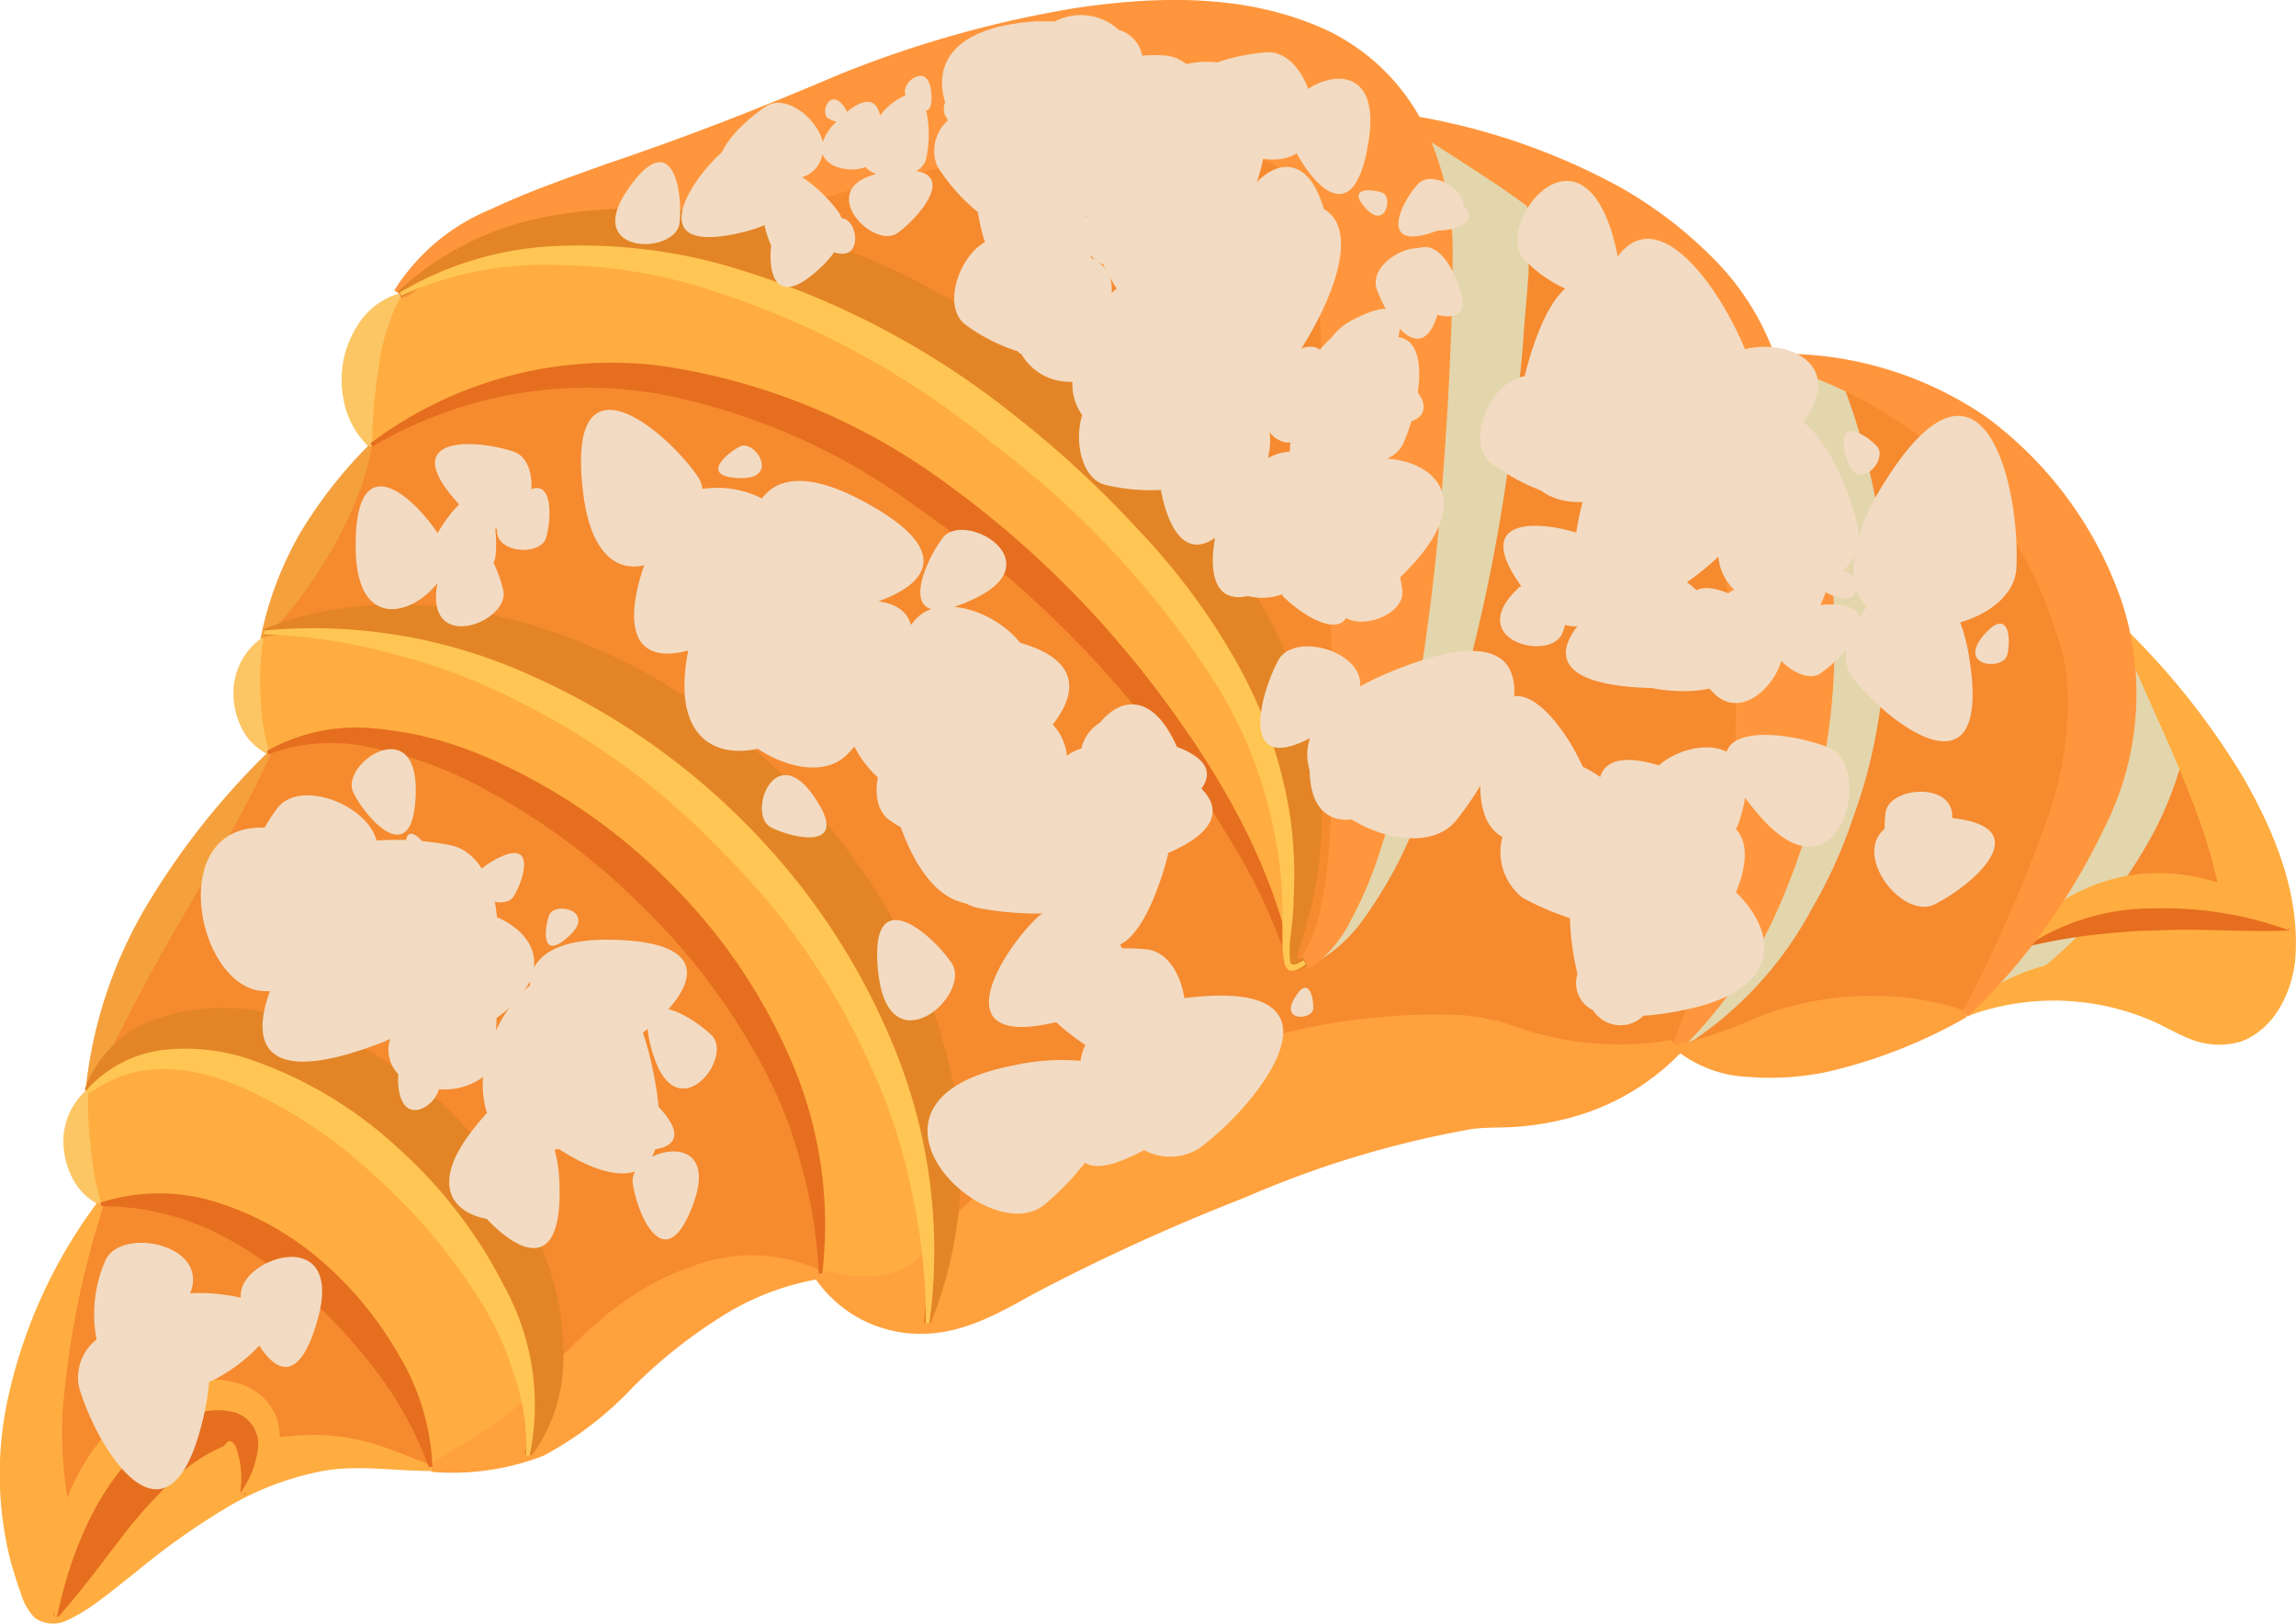 <svg xmlns="http://www.w3.org/2000/svg" width="56.575" height="40" viewBox="0 0 113.15 80"><defs><style>.cls-1{isolation:isolate;}.cls-2{fill:#ffad40;}.cls-3{fill:#f68a2f;}.cls-4{mix-blend-mode:multiply;}.cls-5{fill:#e3d6ad;}.cls-6{fill:#ff963d;}.cls-7{fill:#fcc665;}.cls-8{fill:#f4a13d;}.cls-9{fill:#ffa13d;}.cls-10{fill:#e66e1f;}.cls-11{fill:#e38526;}.cls-12{fill:#ffc653;}.cls-13{fill:#f2dbc2;}</style></defs><title>o_croissant</title><g class="cls-1"><g id="Layer_2" data-name="Layer 2"><g id="action_font" data-name="action font"><g id="desk"><path class="cls-2" d="M112.8,45.8c.25,4.31-2.31,6.45-5.4,4.85a12.55,12.55,0,0,0-10.54-.71,37.32,37.32,0,0,0,3-3.4s4.56-3.76,12.91-.74Z"/><path class="cls-3" d="M112.8,45.8h0c-8.35-3-12.91.74-12.91.74,3.69-4.71,6-10.25,4.77-15.37C110.31,37,112.57,42.15,112.8,45.8Z"/><path class="cls-3" d="M104.64,31.17c1.28,5.12-1.08,10.66-4.77,15.37a37.32,37.32,0,0,1-3,3.4h0c-10.53,5.28-14.19,1.6-14.19,1.6,3.51-3.11,11.67-16.36,4.35-33.9C101.66,17.42,104.64,31.17,104.64,31.17Z"/><path class="cls-3" d="M63.65,47.63c.13.07.34,0,.66-.2C68.52,44.85,70.72,29,71,13.3a13.61,13.61,0,0,0-1.68-7.38C84.82,8.94,87,17.65,87,17.65c7.32,17.54-.84,30.79-4.35,33.9A12.17,12.17,0,0,1,73.71,55c-6,0-18.34,5.49-24.29,8.94a8.68,8.68,0,0,1-3.7,1.26v0c2.54-18.42-16.26-35.86-32.73-34A20.91,20.91,0,0,1,18.25,22c18-13.25,41.81,10.08,45.24,24.84C63.46,47.29,63.49,47.56,63.65,47.63Z"/><path class="cls-3" d="M69.27,5.92A13.61,13.61,0,0,1,71,13.3C70.72,29,68.52,44.85,64.31,47.43c-.32.2-.53.27-.66.2,0-.25-.11-.52-.16-.79.13-2.45,1.9-10.25-6.93-20C43.91,12.83,28.11,9.25,19.74,14.5,22.37,10,28.63,9.67,39.56,5,51.69-.12,64.73-1.72,69.27,5.92Z"/><path class="cls-2" d="M56.56,26.82c8.83,9.77,7.06,17.57,6.93,20C60.06,32.08,36.22,8.75,18.25,22c0-3.44.48-5.77,1.49-7.5C28.11,9.25,43.91,12.83,56.56,26.82Z"/><path class="cls-2" d="M13,31.17c16.47-1.85,35.27,15.59,32.73,34v0a5.89,5.89,0,0,1-5.24-2.42C42.54,46.06,21.7,31.87,13.2,37.12A11.21,11.21,0,0,1,13,31.17Z"/><path class="cls-3" d="M13.2,37.12c8.5-5.25,29.34,8.94,27.28,25.66,0,0-3.45,0-8,3.91-2.76,2.35-4,4.11-6.43,5v0C28.75,61.08,10.91,46.29,4.3,53.79,5,44.87,13.2,37.12,13.2,37.12Z"/><path class="cls-2" d="M4.3,53.79c6.61-7.5,24.45,7.29,21.72,17.88v0a14.46,14.46,0,0,1-4.8.62c0-6.31-8.48-15.48-16.26-13A14,14,0,0,1,4.3,53.79Z"/><path class="cls-3" d="M21.22,72.31c-.82,0-1.71,0-2.74-.13A12.74,12.74,0,0,0,12,73.57c4-5.9-6.58-7.09-9.22,6.06-.55.09-1-.13-1.25-.8C-2.59,68.86,5,59.35,5,59.35,12.74,56.83,21.22,66,21.22,72.31Z"/><path class="cls-2" d="M2.76,79.63C5.4,66.48,16,67.67,12,73.57,7.71,75.65,4.53,79.31,2.76,79.63Z"/><g class="cls-4"><path class="cls-5" d="M108,35c0,.21,0,.41-.07.61a17.22,17.22,0,0,1-2.23,6.18A21.34,21.34,0,0,1,97,50.08l-.25-.25a31.35,31.35,0,0,0,6.44-9.15,14.47,14.47,0,0,0,1-10Z"/></g><g class="cls-4"><path class="cls-5" d="M74.83,7.42a6.72,6.72,0,0,1,.18.87,20.71,20.71,0,0,1,.32,4.16l0,1-.06.82L75.12,16c-.14,2.24-.42,4.47-.75,6.7A87.42,87.42,0,0,1,71.53,35.9,48.41,48.41,0,0,1,69,42.31a22.21,22.21,0,0,1-1.82,3,7.28,7.28,0,0,1-2.74,2.33l-.28-.46a6.11,6.11,0,0,0,1.92-2.43,21.17,21.17,0,0,0,1.19-3,51,51,0,0,0,1.48-6.36,120.71,120.71,0,0,0,1.43-13c.14-2.18.23-4.37.27-6.55a25.49,25.49,0,0,0-.33-6.44,10.59,10.59,0,0,0-1.68-3.84Z"/></g><g class="cls-4"><path class="cls-5" d="M90.39,17.85a33.36,33.36,0,0,1,2.24,7.94A38.51,38.51,0,0,1,93,30.7a33.57,33.57,0,0,1-.45,4.91,25.65,25.65,0,0,1-1.25,4.74,23.54,23.54,0,0,1-2,4.41,18.16,18.16,0,0,1-6.51,6.93l-.24-.26a22.5,22.5,0,0,0,4.78-7.49,31,31,0,0,0,2.17-8.67,36.54,36.54,0,0,0-2.76-17.51h0v0Z"/></g><path class="cls-6" d="M82.46,51.36a38.42,38.42,0,0,0,2.43-8.44c.23-1.38.38-2.75.53-4.08s.11-2.69.12-4A48.61,48.61,0,0,0,82.78,19.4L82.63,19l-.07-.22c.08.24,0,.09.06.1a.89.89,0,0,0,0-.14c0-.1,0-.23-.09-.36a6.82,6.82,0,0,0-.34-.82,10.53,10.53,0,0,0-1.06-1.7A16.67,16.67,0,0,0,78,12.43,36.52,36.52,0,0,0,74,9.26c-1.49-1-3.08-2-4.74-3.08l.1-.52A32.29,32.29,0,0,1,79.89,9.25a21,21,0,0,1,4.49,3.43,12.93,12.93,0,0,1,3.09,4.84l0-.07A37.6,37.6,0,0,1,90,26.22a33.71,33.71,0,0,1,.2,9.14,32,32,0,0,1-2.32,8.82,22.43,22.43,0,0,1-5.08,7.57Z"/><path class="cls-6" d="M19.43,14.31a10.14,10.14,0,0,1,4.76-4c1.88-.89,3.81-1.55,5.72-2.24,3.86-1.3,7.58-2.75,11.35-4.36A54.81,54.81,0,0,1,53.1.38c4-.58,8.41-.71,12.36,1.14A10.38,10.38,0,0,1,70.09,6a14.23,14.23,0,0,1,1.5,6.16c0,4.14-.23,8.16-.55,12.24a110.84,110.84,0,0,1-1.61,12.14,47.82,47.82,0,0,1-1.6,5.94,19.41,19.41,0,0,1-1.25,2.85,6.33,6.33,0,0,1-2.09,2.44l-.37-.61a6.34,6.34,0,0,0,1-2.61,20.71,20.71,0,0,0,.38-2.86c.13-1.94.22-3.9.16-5.88,0-3.93-.15-7.9-.24-11.85-.1-2-.21-3.95-.27-5.92l-.13-3c0-1-.06-2.06-.15-2.65a7.29,7.29,0,0,0-.94-3.12,3.39,3.39,0,0,0-1.6-1.38c-1.6-.86-4.89-1.17-8.26-.85A71.77,71.77,0,0,0,43.32,9c-1.73.4-3.91,1.18-6,1.59s-4.16.83-6.19,1.15-4.05.52-5.93.83A10.36,10.36,0,0,0,20,14.68Z"/><path class="cls-7" d="M18.16,22A4.25,4.25,0,0,1,17,20a5.12,5.12,0,0,1-.1-2.1,5,5,0,0,1,.81-2,3.52,3.52,0,0,1,1.91-1.42l.15.09a10.3,10.3,0,0,0-1.12,3.63A25.73,25.73,0,0,0,18.33,22Z"/><path class="cls-8" d="M12.84,31.45a17.21,17.21,0,0,1,1.94-5.17,22.75,22.75,0,0,1,3.4-4.35l.13.13a12.31,12.31,0,0,1-.85,2.78,22,22,0,0,1-1.15,2.33c-.45.72-.88,1.44-1.41,2.14A16.08,16.08,0,0,1,13,31.49Z"/><path class="cls-7" d="M13.14,37.14a2.86,2.86,0,0,1-1.22-1.24,3.79,3.79,0,0,1-.41-1.53,3.33,3.33,0,0,1,1.35-2.91l.13,0a11.7,11.7,0,0,0-.15,2.83,10.67,10.67,0,0,0,.43,2.79Z"/><path class="cls-8" d="M4.21,53.79a22.19,22.19,0,0,1,3-9.14,36.91,36.91,0,0,1,6-7.59l.12.13c-1.41,3.08-3,5.66-4.53,8.34-.78,1.31-1.49,2.64-2.21,4s-1.37,2.73-2.13,4.29Z"/><path class="cls-7" d="M4.89,59.37A3,3,0,0,1,3.65,58.2a3.89,3.89,0,0,1-.49-1.46,3.37,3.37,0,0,1,1.07-3h.13a14.42,14.42,0,0,0,.12,2.79A12.91,12.91,0,0,0,5,59.33Z"/><path class="cls-2" d="M21.22,72.48c-1.8,0-3.58-.31-5.31,0A14.58,14.58,0,0,0,11,74.39,34.91,34.91,0,0,0,6.7,77.46C6,78,5.3,78.59,4.56,79.11a7.64,7.64,0,0,1-1.22.71,1.56,1.56,0,0,1-1.62-.1A2.86,2.86,0,0,1,1,78.41C.83,78,.71,77.54.57,77.1A17.42,17.42,0,0,1,.37,69a25,25,0,0,1,4.44-9.77l.28.22a44.13,44.13,0,0,0-2,10.07,19.79,19.79,0,0,0,.28,4.53c.15.72.29,1.43.5,2.11.12.32.17.53.37,1l.13.31.06.16s.06.14,0,0v0A1.59,1.59,0,0,0,4,77a2.28,2.28,0,0,0-1.47-.49,1,1,0,0,0-.46.09,2.16,2.16,0,0,0,.58-.31c.6-.36,1.28-.92,2-1.42a28.68,28.68,0,0,1,5-2.88,14.48,14.48,0,0,1,6-1.29,10.9,10.9,0,0,1,3,.51c.87.3,1.71.63,2.61,1Z"/><path class="cls-9" d="M40.48,63a13.12,13.12,0,0,0-5,1.92,24.75,24.75,0,0,0-4.26,3.4,17,17,0,0,1-4.44,3.41,12.4,12.4,0,0,1-5.54.79v-.35c.91-.67,1.78-1.1,2.53-1.62a6.32,6.32,0,0,0,1-.7,2.52,2.52,0,0,1,.53-.37c0-.08.23-.21.32-.32.46-.5.84-.93,1.36-1.52s1.12-1.25,1.82-1.91l1.14-1c.35-.25.79-.61,1.23-.88A12,12,0,0,1,34,62.44a8.12,8.12,0,0,1,6.46.17Z"/><path class="cls-9" d="M82.91,51.79a11.79,11.79,0,0,1-5,3.13A14,14,0,0,1,75,55.5c-1,.1-1.94,0-2.84.2A49.23,49.23,0,0,0,61.37,59,101.73,101.73,0,0,0,51,63.72c-1.59.88-3.47,2-5.56,2A6.27,6.27,0,0,1,40.18,63l.59-.39c2.14.62,3.71.18,4.55-.7a11.72,11.72,0,0,0,1.18-1.31,1.94,1.94,0,0,0,.21-.33c.07-.11.43-.39.41-.45.39-.36.77-.74,1.17-1.07a37.43,37.43,0,0,1,10.44-6.31A30.54,30.54,0,0,1,71.44,50c.31,0,.61,0,1,.07l.55.06.36.09.18.05h.2l.06,0,.25.09.52.19a16.9,16.9,0,0,0,2.21.61,15.13,15.13,0,0,0,5.58.08Z"/><path class="cls-9" d="M96.93,50.11a25.11,25.11,0,0,1-7,2.73,13.91,13.91,0,0,1-3.81.22,6.07,6.07,0,0,1-3.59-1.38l.25-.25a19.51,19.51,0,0,0,3.56-1.19,14.91,14.91,0,0,1,2.9-.88,13.85,13.85,0,0,1,3.32-.28,13.16,13.16,0,0,1,4.23.71Z"/><path class="cls-2" d="M104.77,31a36.61,36.61,0,0,1,5.79,7.32c1.54,2.7,2.82,5.75,2.55,9-.17,1.56-1,3.38-2.67,4a3.79,3.79,0,0,1-2.47-.11c-.79-.31-1.4-.71-2.13-1a12.26,12.26,0,0,0-8.92-.13l-.15-.32c2.51-2.39,6.5-3.1,10.08-2.16.86.18,2,.69,2.16.65.34,0,.45-.08.37-.13s-.09,0,0-.18a2.94,2.94,0,0,0,.2-1,9.14,9.14,0,0,0-.27-3.35,28.29,28.29,0,0,0-1.18-3.88c-1-2.66-2.35-5.38-3.62-8.46Z"/><path class="cls-10" d="M63.58,47.75A29.13,29.13,0,0,0,60.39,41a42.9,42.9,0,0,0-4.31-6,51.5,51.5,0,0,0-10.72-9.88,31.28,31.28,0,0,0-13-5.73,20.8,20.8,0,0,0-14,2.61l-.11-.15a19.71,19.71,0,0,1,14.29-3.83,31.27,31.27,0,0,1,13.89,5.65A48.91,48.91,0,0,1,57.18,34.23c3,4,5.61,8.5,6.57,13.48Z"/><path class="cls-11" d="M13,31c4.35-1.77,9.49-1.48,14,.05a29.42,29.42,0,0,1,6.53,3.11,35.78,35.78,0,0,1,5.62,4.59,35.39,35.39,0,0,1,4.41,5.77,28,28,0,0,1,2.87,6.67,20.94,20.94,0,0,1-.56,14l-.35,0a26.16,26.16,0,0,0-1.7-13,32.82,32.82,0,0,0-7.22-11,34.32,34.32,0,0,0-10.72-7.6A25.43,25.43,0,0,0,13,31.34Z"/><path class="cls-12" d="M13,31.07a25.89,25.89,0,0,1,13.07,2.17A34.77,34.77,0,0,1,37,40.84,33.57,33.57,0,0,1,44.22,52,26.38,26.38,0,0,1,45.8,65.2l-.17,0a29.43,29.43,0,0,0-.71-6.53,27,27,0,0,0-2-6.11,34.3,34.3,0,0,0-7.2-10.45,35.76,35.76,0,0,0-10.22-7.57,28.31,28.31,0,0,0-6-2.28,26.94,26.94,0,0,0-6.49-1Z"/><path class="cls-10" d="M13.16,37a8.92,8.92,0,0,1,5.28-1.11,17.79,17.79,0,0,1,5.28,1.31,28.73,28.73,0,0,1,9,6,28.14,28.14,0,0,1,6.2,8.9,20.41,20.41,0,0,1,1.6,10.66l-.17,0a23.3,23.3,0,0,0-.84-5.26,21.09,21.09,0,0,0-1.86-4.83,32,32,0,0,0-6.17-8.17,32.83,32.83,0,0,0-8.33-6,19.65,19.65,0,0,0-4.82-1.66,8.91,8.91,0,0,0-5.12.33Z"/><path class="cls-10" d="M99.82,46.49a11.5,11.5,0,0,1,6.38-2,18.19,18.19,0,0,1,6.61,1.23l0,.13c-2.4.09-4.46-.12-6.53,0-1,0-2,.1-3.08.21a28,28,0,0,0-3.24.57Z"/><path class="cls-2" d="M99.81,46.48a5.6,5.6,0,0,1,2.73-2.58,8.81,8.81,0,0,1,3.62-.88,9.63,9.63,0,0,1,3.62.64,7.41,7.41,0,0,1,3,2l0,.17a17.94,17.94,0,0,0-6.55-1.07,11.26,11.26,0,0,0-6.29,1.82Z"/><path class="cls-11" d="M4.18,53.67a5.69,5.69,0,0,1,3.59-3.49A10.19,10.19,0,0,1,13,49.86a16.2,16.2,0,0,1,4.7,1.65,23.07,23.07,0,0,1,4,2.78,24.27,24.27,0,0,1,3.16,3.63A18,18,0,0,1,27,62.26a13.36,13.36,0,0,1,.76,4.87,8.05,8.05,0,0,1-1.55,4.58l-.34-.08a11.91,11.91,0,0,0-1.36-8.12,23.32,23.32,0,0,0-5.23-6.58,20.33,20.33,0,0,0-7.12-4.4A9.28,9.28,0,0,0,8,52.05a5.74,5.74,0,0,0-3.6,1.87Z"/><path class="cls-12" d="M4.24,53.74a6.08,6.08,0,0,1,3.74-2,9.85,9.85,0,0,1,4.28.44,20.53,20.53,0,0,1,7.36,4.39,23.35,23.35,0,0,1,5.22,6.79,12.12,12.12,0,0,1,1.26,8.36l-.17,0a10.79,10.79,0,0,0-.63-4.08A14.58,14.58,0,0,0,23.61,64a28.79,28.79,0,0,0-5.18-6.1,23.75,23.75,0,0,0-6.59-4.36c-2.36-1-5.09-1.43-7.47.37Z"/><path class="cls-10" d="M4.93,59.26a9.48,9.48,0,0,1,5.82,0,14.6,14.6,0,0,1,5.12,2.89,17.75,17.75,0,0,1,3.74,4.54,11.54,11.54,0,0,1,1.7,5.59h-.18a18.06,18.06,0,0,0-2.72-4.89,25.36,25.36,0,0,0-3.7-3.9,18.66,18.66,0,0,0-4.37-2.9A12.87,12.87,0,0,0,5,59.43Z"/><path class="cls-10" d="M2.62,79.6a18.48,18.48,0,0,1,1.44-4.75,12.48,12.48,0,0,1,2.88-4.07c1.26-1.06,2.93-2,4.72-1.54a2,2,0,0,1,1.4,2.1,5,5,0,0,1-1,2.33l-.22-.15a4.57,4.57,0,0,0-.23-2.26c-.12-.23-.29-.29-.39-.22s-.1.15-.2.22A8.13,8.13,0,0,0,8.7,72.77a22.53,22.53,0,0,0-2.72,3c-.92,1.18-1.85,2.48-3.1,3.89Z"/><path class="cls-2" d="M2.67,79.61a10.82,10.82,0,0,1,.44-5.2,10.58,10.58,0,0,1,2.95-4.63C7.51,68.6,9.5,67.4,12,68.24a2.91,2.91,0,0,1,1.5,1.32,2.67,2.67,0,0,1,.21,1.81A4,4,0,0,1,12,73.64l-.14-.1a4.72,4.72,0,0,0,.86-2.22,1.64,1.64,0,0,0-1.2-1.74c-1.55-.4-3.15.49-4.32,1.53-2.43,2.16-3.71,5.36-4.39,8.53Z"/><path class="cls-11" d="M64.4,47.59a2,2,0,0,1-.51.23.44.44,0,0,1-.4-.07.58.58,0,0,1-.17-.33,4.74,4.74,0,0,1,0-1.07c.06-.68.13-1.35.16-2a20.87,20.87,0,0,0-.21-4,22.08,22.08,0,0,0-2.71-7.54,33.47,33.47,0,0,0-4.88-6.42,51.5,51.5,0,0,0-6-5.45,40.34,40.34,0,0,0-14.23-7.47,25.92,25.92,0,0,0-8-1,16.08,16.08,0,0,0-7.66,2.2l-.19-.3a14.79,14.79,0,0,1,7.75-3.77,24.61,24.61,0,0,1,8.81.14,33.61,33.61,0,0,1,8.32,2.76,45.11,45.11,0,0,1,7.37,4.61,51.88,51.88,0,0,1,6.25,6A31.5,31.5,0,0,1,63,31.38,21.7,21.7,0,0,1,65.14,40a19.73,19.73,0,0,1-.44,4.36c-.16.7-.35,1.38-.55,2a8.47,8.47,0,0,0-.25.89s0,.07-.07,0-.1,0,0,0a1,1,0,0,0,.43-.08Z"/><path class="cls-12" d="M64.35,47.51a1.77,1.77,0,0,1-.47.28.44.44,0,0,1-.39,0,.61.61,0,0,1-.19-.32,6,6,0,0,1-.1-1.08c0-.69,0-1.36,0-2a20.43,20.43,0,0,0-.52-3.92,21.52,21.52,0,0,0-3-7.15A45.59,45.59,0,0,0,48.94,21.87a41.9,41.9,0,0,0-13.72-7.51,25.18,25.18,0,0,0-7.7-1.3,16.9,16.9,0,0,0-7.74,1.51l-.09-.15a16.42,16.42,0,0,1,7.78-2.3,26.4,26.4,0,0,1,8.11.91A41,41,0,0,1,50,20.47,50.85,50.85,0,0,1,56,26a32.91,32.91,0,0,1,4.89,6.54,22.47,22.47,0,0,1,2.69,7.69,20.76,20.76,0,0,1,.17,4.09c0,.68-.1,1.36-.17,2a4.73,4.73,0,0,0,0,1c0,.37.4.16.67,0Z"/><path class="cls-6" d="M96.72,49.83a69.25,69.25,0,0,0,4.38-10.08,18,18,0,0,0,.8-4.69,12.52,12.52,0,0,0-.11-2.14,11,11,0,0,0-.24-1.08c-.07-.23-.21-.66-.34-1a18.29,18.29,0,0,0-2-4.31,17.62,17.62,0,0,0-3-3.72,22.82,22.82,0,0,0-9.21-5v-.36a17.77,17.77,0,0,1,10.85,3.07,19,19,0,0,1,6.72,9.14,14.62,14.62,0,0,1-.91,11.23A31.76,31.76,0,0,1,97,50.08Z"/><g class="cls-4"><path class="cls-13" d="M81.8,29.86c.51-.32.78-1.22.55-3.1-.69-5.65-5.69-1.21-4.38.68.74,1.06,2.22,2.47,3.27,2.55-1.33.69-1.13,3.65.26,3.93,2,.4,6.3.06,2.38-3.14A3.25,3.25,0,0,0,81.8,29.86Z"/><path class="cls-13" d="M68.7,18.92c-.87.52-2.33,2.08.18,1.95S69.58,18.4,68.7,18.92Z"/><path class="cls-13" d="M70.84,15.52c1,.24,1.76-.07.78-2.08-.56-1.14-1.18-1.39-1.69-1.22-1.06,0-2.4,1-2.09,2C68.33,15.65,70,18.19,70.84,15.52Z"/><path class="cls-13" d="M70.85,11.36c.9,0,2.07-.42,1.27-1.22,0-.94-1.65-1.75-2.24-1.07C69,10,67.87,12.5,70.85,11.36Z"/><path class="cls-13" d="M68.11,9.49c-.55-.19-1.76-.26-.79.79S68.66,9.68,68.11,9.49Z"/><path class="cls-13" d="M92.92,40.05c-.21,1.63.29,5.05,2.64,1.74S93.13,38.43,92.92,40.05Z"/><path class="cls-13" d="M52,40.6c.44,1.27,1.4,2.34,2.5,2.22,3-.31,9-2.7,2-5.53a6.61,6.61,0,0,0-.71-.24,1,1,0,0,1,0-.17c-.62-2.42-2.28-1.14-2.49,0a2,2,0,0,0-1.43,1.47,2.18,2.18,0,0,0-.42-.54c-2.91-2.72-10.34-6.55-7.13,2.75C46.74,47.52,51.21,43.94,52,40.6Z"/><path class="cls-13" d="M82.64,15.1c-2-4.39-4.88.45-3.36,1.64S84.6,19.49,82.64,15.1Z"/><path class="cls-13" d="M79.33,22.24c1.51-3.58-3-2.64-2.82-1.08S77.81,25.82,79.33,22.24Z"/><path class="cls-13" d="M57.75,49.27c-3.11.48-4.33,1.68-4.5,3a11,11,0,0,0-3.37.24c-8.88,1.74-1.25,9.15,1.59,6.85a13.79,13.79,0,0,0,2-2.07c.46.31,1.35.22,2.91-.62l0,0a2.71,2.71,0,0,0,2.71-.08C62.24,54.26,67.2,47.81,57.75,49.27Z"/><path class="cls-13" d="M90.09,36.82c-1.61-.63-4.58-1.06-5,.22-1.48-.75-4.23.58-4,2.14a9.44,9.44,0,0,0,.54,2,4,4,0,0,0-.49,0c-.13-.24-.25-.47-.41-.73A5.9,5.9,0,0,0,78,37.78c-.7-1.58-2.19-3.65-3.38-3.47.13-2.05-1.29-3.22-6.22-1.15-9.52,4,.7,10.5,3.35,7.28a14.85,14.85,0,0,0,1.2-1.73c0,1.41.46,2.19,1.09,2.53a2.88,2.88,0,0,0,1,3,14.11,14.11,0,0,0,2.33,1,13.11,13.11,0,0,0,.37,2.75,1.49,1.49,0,0,0,.77,1.79,1.6,1.6,0,0,0,2.48.27,13.83,13.83,0,0,0,1.87-.26c5.23-1,4.61-4,2.69-5.82.65-1.58.51-2.57,0-3.11l.14-.33a7.37,7.37,0,0,0,.31-1.23c.17.24.37.49.6.76C90.62,44.89,92.46,37.74,90.09,36.82Z"/><path class="cls-13" d="M46.19,8.19a9.28,9.28,0,0,0,2,2.26,9.71,9.71,0,0,0,.53,2c1.67,4.47,4.44,2.32,5.06.15a1.16,1.16,0,0,0,.58.42c1.15,2.45,3.16,4.33,4.63-.93.59-2.09.26-3.28-.45-3.86a2.29,2.29,0,0,0,.9-1.5c.31.18.66.36,1.07.55,6,2.69,4.57-4.87,1.93-4.7a9.22,9.22,0,0,0-3.62,1,1.84,1.84,0,0,0-1.35-.84,7.74,7.74,0,0,0-1.18,0,1.64,1.64,0,0,0-1.16-1.27A2.76,2.76,0,0,0,52,1.05c-.3,0-.57,0-.9,0-4.2.26-5.09,2.16-4.52,4a.74.74,0,0,0,0,.63,2.18,2.18,0,0,0,.14.25A2,2,0,0,0,46.19,8.19Zm7.34,2.46s0,0,0,.06l-.05-.07Zm1.76-2.43-.14-.15-.25-.23L55,7.76l.59.31A1.77,1.77,0,0,0,55.29,8.22Z"/><path class="cls-13" d="M30.92,9.36c-2.21,3.23,2.39,3.2,2.57,1.63S33.13,6.13,30.92,9.36Z"/><path class="cls-13" d="M52.85,18.81a2.63,2.63,0,0,0,.48,1.64c-.41,1.35,0,3.15,1.14,3.44a9.58,9.58,0,0,0,2.74.25c.34,1.82,1.18,3.41,2.67,2.36-.3,1.69-.05,3.23,1.62,2.87a2.93,2.93,0,0,0,1.7-.09l0,.07c.83.86,2.61,2,3.13,1.1,1,.56,2.9-.27,2.78-1.34a6.16,6.16,0,0,0-.18-.94c1.24-.61,1.48-1.78-1.39-3.79A6.23,6.23,0,0,0,66,23.55c.77-.16,1.44-.6,1.51-1.24a6.89,6.89,0,0,0,0-1.12c.37-.39.37-1-.32-1.78,1.9-.15,2.32-1.06,2.05-1.94a.73.73,0,0,0-.19-.75l-.14-.11c.28-1.11,0-2-2.18-.88a2.91,2.91,0,0,0-1.11.91,6.45,6.45,0,0,0-.58.59c-.23-.19-.59-.2-1.08,0a1.63,1.63,0,0,0-.49,0,4.25,4.25,0,0,0-.23-1c-.49-1.38-1.22-1.41-1.76-1l0,0c-.66-.26-2.14-.42-1,.92a2,2,0,0,0,.4.35.74.74,0,0,0,0,.26,4.15,4.15,0,0,0-1.87.58l-.23-.12c2.15-4.06-2.58-4.32-4-2.77l0,0a1.68,1.68,0,0,0-.75-1.62A6.78,6.78,0,0,0,50.27,12C48.08,10.55,46,14.81,47.58,16a9,9,0,0,0,2.57,1.31.41.41,0,0,0,.18.13A2.75,2.75,0,0,0,52.85,18.81Zm10.72,3.44a2.53,2.53,0,0,0-1.06.31v-.13a2.86,2.86,0,0,0,.05-1.15,1.28,1.28,0,0,0,.81.52l.23,0A1.93,1.93,0,0,0,63.57,22.25Z"/><path class="cls-13" d="M40.63,13a5.6,5.6,0,0,0,.48-.57c1.46.5,1.17-1.66.37-1.67h0a1.55,1.55,0,0,0-.14-.29,7.16,7.16,0,0,0-1.81-1.74,1.42,1.42,0,0,0,1-1.15c.25.7,1.39.94,2.11.65.75.79,2.73.61,3-.4a5.5,5.5,0,0,0,0-2.39c.19,0,.31-.27.25-.9-.14-1.6-1.58-.4-1.25.15a3.21,3.21,0,0,0-1.27,1c-.15-.69-.61-1-1.63-.18a1.66,1.66,0,0,0-.14-.25c-.73-1-1.21.37-.76.59a1.27,1.27,0,0,0,.39.14A2.41,2.41,0,0,0,40.55,7c-.28-1.18-1.82-2.36-2.76-1.78-1.57,1-4.14,3.72-.34,3.75-.78.42-1.18,1,.21,1.67,0,.13,0,.25,0,.39A5,5,0,0,0,38,12.09C37.84,13.7,38.35,15.28,40.63,13Z"/></g><g class="cls-4"><path class="cls-13" d="M58,36.8c-2.07-4.68-5.28-.32-4.41,1.6l-.38-.31c-.21-.17-.41-.32-.62-.46a2.63,2.63,0,0,0-.71-1.93c1.58-2,1.29-4.09-4.77-4.52a10.86,10.86,0,0,0-2.17.05c0-.84-.51-1.45-1.66-1.6,2.44-.86,3.84-2.57-1-5.07-2.52-1.29-4-1-4.73,0h0a4.89,4.89,0,0,0-2.93-.47,1.53,1.53,0,0,0-.25-.64c-1.71-2.42-6.55-6.35-5.62.93.39,3,1.72,3.78,3,3.47-1.07,3.06-.85,6.23,4.94,3,.2-.11.35-.23.53-.34l.65.23c-6.62,3,1.26,9,3.84,6.47.13-.13.27-.27.4-.42a5.15,5.15,0,0,0,3.71,2.76c-.29,2.25.58,4.85,2.44,5.2,3.67.71,10.91.23,7.5-4.21a1.34,1.34,0,0,0,.35,0,4.58,4.58,0,0,0,.54-.16c1.12.35,2.08.23,2.07-1C59.69,38.53,60,37.56,58,36.8Z"/><path class="cls-13" d="M65.29,24.11c-.73,2.87-.6,9.09,4.34,3.69S66,21.24,65.29,24.11Z"/><path class="cls-13" d="M43.29,48c.55,4.64,4.67,1,3.6-.56S42.74,43.34,43.29,48Z"/><path class="cls-13" d="M32.13,57c.46-.84.52-2.38-.12-5-2.39-9.62-10.09-.86-7.41,2.12,1.63,1.83,4.92,4.21,6.7,3.6a.94.94,0,0,0-.12.56c.23,1.63,1.63,4.79,3,1C35.12,56.68,33.32,56.4,32.13,57Z"/><path class="cls-13" d="M32.2,52c1.18,3.72,4,.09,2.86-1S31,48.27,32.2,52Z"/><path class="cls-13" d="M82.9,20.29c-1-4-5.31-11.6-7.79-1.66S83.9,24.31,82.9,20.29Z"/><path class="cls-13" d="M48,29.51c3.92-1.85-.5-4.4-1.55-3S44.06,31.37,48,29.51Z"/><path class="cls-13" d="M64.6,37c-.72,6,5.56,2.67,4.68.39S65.32,31,64.6,37Z"/><path class="cls-13" d="M63.79,49.19c-.7,1.18.91,1.06.93.5S64.48,48,63.79,49.19Z"/><path class="cls-13" d="M56.52,46.78c-2.89-.32-8.94.7-3,4.74S59.41,47.09,56.52,46.78Z"/><path class="cls-13" d="M44.25,11.47c1.28-.94,3.35-3.56-.54-3S43,12.4,44.25,11.47Z"/><path class="cls-13" d="M65.3,10.53C64,5.44,60,10.14,61.38,11.7S66.63,15.63,65.3,10.53Z"/><path class="cls-13" d="M36.47,22c-.72.36-2,1.51,0,1.56S37.2,21.63,36.47,22Z"/><path class="cls-13" d="M25.33,22.26c-1.85-.64-5.95-.87-2.65,2.65S27.17,22.89,25.33,22.26Z"/><path class="cls-13" d="M36.66,11.43c5.09-1.26.47-5.32-1.11-3.91S31.58,12.69,36.66,11.43Z"/><path class="cls-13" d="M22.17,41.64a14,14,0,0,0-5.89.12c-8.77-4.34-7.16,7.16-3.14,7.08a15,15,0,0,0,4.5-.82C25.32,54,26.14,42.41,22.17,41.64Z"/><path class="cls-13" d="M21.56,28.72c-.68,3.57,3.61,1.94,3.24.35s-1.72-4-2.76-1.87a1.27,1.27,0,0,0-.12-.36c-1.1-2-4.48-5.43-4.39.23C17.59,31.14,20.4,30.27,21.56,28.72Z"/></g><g class="cls-4"><path class="cls-13" d="M11.87,63.94a9.83,9.83,0,0,0-1.5-.21,6.58,6.58,0,0,0-1,0c1-2.46-3.52-3.32-4.2-1.57A6.59,6.59,0,0,0,4.76,66a2.39,2.39,0,0,0-.87,2.33c.91,3.16,4.58,9,6.23,1.07a9.82,9.82,0,0,0,.18-1.3,8,8,0,0,0,2.48-1.8c.83,1.32,2,1.89,2.88-1.31C17,60.2,11.64,62,11.87,63.94Z"/><path class="cls-13" d="M51.08,45.24c-1.94,1.89-4.81,6.81,1.63,4.95S53,43.36,51.08,45.24Z"/><path class="cls-13" d="M30.07,51.93c2.6-1.35,7.1-5.57-.15-5.63-2.12,0-3.19.58-3.61,1.39.29-2.21-3.3-3.52-5-2.57a2,2,0,0,0-.63.08A5.06,5.06,0,0,0,17,44.1c4.55-2.83-1.74-6.37-3.33-4.28s-3.76,7.5,2.19,4.87l-.08.07c-2.5,2.83-6,10,2.8,6.7a5.51,5.51,0,0,0,.65-.27v0a1.72,1.72,0,0,0,.4,1.74,3.22,3.22,0,0,0,0,.54c.18,2.08,1.8,1.07,2,.2a3.25,3.25,0,0,0,2.18-.6A4.55,4.55,0,0,0,24,54.84a12,12,0,0,0-.77.92c-2.06,2.69-.86,4,.76,4.3,1.61,1.71,3.82,2.75,3.57-2a6.48,6.48,0,0,0-.23-1.41.11.11,0,0,0,0,0A9.57,9.57,0,0,0,29.6,56a1,1,0,0,0,.54.47c1.51.42,4.8.42,2-2.25a2.64,2.64,0,0,0-1.46-.83A7.81,7.81,0,0,0,28.82,52,1.68,1.68,0,0,0,30.07,51.93Zm-5.7-.4a10.27,10.27,0,0,0,.1-1.37,5.35,5.35,0,0,0,1.64-1.79,3.89,3.89,0,0,0,1.68,3.13C26.09,50.76,25,50.91,24.37,51.53Z"/><path class="cls-13" d="M48.34,37.93c-3-5.86-6.66,1-4.48,2.5S51.34,43.8,48.34,37.93Z"/><path class="cls-13" d="M81.07,28.32c-2.63,1.23-7.24,5.23-.07,5.57S83.69,27.08,81.07,28.32Z"/><path class="cls-13" d="M28.05,46.12c1.37-1.26-.76-1.74-1-1S26.68,47.38,28.05,46.12Z"/><path class="cls-13" d="M38,40.77c1.22.61,4,1.14,2.07-1.59S36.8,40.17,38,40.77Z"/><path class="cls-13" d="M34,31.66C32,40.43,41.82,36.55,40.9,33S36.1,22.89,34,31.66Z"/><path class="cls-13" d="M24.22,42.46c-2.24,1.33.55,2.6,1.1,1.7S26.47,41.12,24.22,42.46Z"/><path class="cls-13" d="M20,41.8c.07,1.28,1.27.36,1-.09S19.92,40.51,20,41.8Z"/><path class="cls-13" d="M26.92,26.48c.33-1.19.33-3.78-1.77-1.57S26.59,27.67,26.92,26.48Z"/><path class="cls-13" d="M20.49,39c.06-3.94-3.79-1.35-3.07.07S20.43,42.92,20.49,39Z"/><path class="cls-13" d="M24.42,27.41c.18-1.56-.36-4.83-2.56-1.62S24.24,29,24.42,27.41Z"/></g><g class="cls-4"><path class="cls-13" d="M97.72,31.34c-1.25,1.52,1,1.71,1.2.93S99,29.83,97.72,31.34Z"/><path class="cls-13" d="M46.83,40c.89.7,3.1,1.61,2-1S45.93,39.28,46.83,40Z"/><path class="cls-13" d="M63,32.52c-1,1.87-2.08,6.26,2.37,3.37S64.07,30.64,63,32.52Z"/><path class="cls-13" d="M92.58,24.24a9.93,9.93,0,0,0-1,2.32,1.49,1.49,0,0,0,0-.47c-.36-1.75-1.43-4.31-2.71-5.29C91,17.89,88,16.68,86,17.21c-1.31-3.14-4.27-7.26-6.28-4.57a10.23,10.23,0,0,0-.34-1.35c-1.82-5.46-5.88,0-4.2,1.56a6.54,6.54,0,0,0,3.59,1.87c-.14.47-.27,1-.39,1.59-2.83.77-1.69,3-.22,3.77a3.92,3.92,0,0,0,.83,2,1.52,1.52,0,0,0-.17.3,15.07,15.07,0,0,0-1.14,3.86c-2.11-.63-5.1-.67-2.7,2.66l-.07,0C72,31.53,76.41,32.66,77,31.19a3.76,3.76,0,0,0,.13-.4,1.46,1.46,0,0,0,1.61-.51,2.17,2.17,0,0,0,1.3,0,1.3,1.3,0,0,0,1.81-.78,16.29,16.29,0,0,0,1.83-1.21c.38-.3.71-.58,1-.86a2.58,2.58,0,0,0,.8,1.64.53.53,0,0,0-.3.17c-1.48-.63-2.76-.32-1.72,3.05,1.21,3.95,3.75,2.13,4.33.28.59.61,1.49,1,2,.55A6.58,6.58,0,0,0,91,32a1.79,1.79,0,0,0,.29,1.37c1.86,2.41,7,6.23,5.72-1.18a8.06,8.06,0,0,0-.41-1.52c1.48-.44,2.7-1.39,2.77-2.67C99.58,23.94,97.68,15.66,92.58,24.24Zm-1.2,4.33c-.12-.26-.33-.46-.56-.42h0a3.17,3.17,0,0,0,.6-.84A3.71,3.71,0,0,0,91.38,28.57Zm-1.67,1.24a4.91,4.91,0,0,0,.26-.63,2.68,2.68,0,0,0,.47.21c.73.25,1,0,1-.37a2.55,2.55,0,0,0,.58.88,3.9,3.9,0,0,0-.4.51C91.53,30,91,29.69,89.71,29.81Z"/><path class="cls-13" d="M92.51,22c-.56-.61-2.07-1.54-1.54.47S93.08,22.63,92.51,22Z"/><path class="cls-13" d="M67.46,6.88c.78-5.21-4.77-2.47-4.07-.46S66.68,12.1,67.46,6.88Z"/><path class="cls-13" d="M77.67,20.8c-2.42-5.49-6.1.52-4.2,2S80.08,26.3,77.67,20.8Z"/><path class="cls-13" d="M51.23,41.24c.59,3.25,3.64,9.47,6.1,1.7S50.64,38,51.23,41.24Z"/><path class="cls-13" d="M63.12,18.57C65.66,15.48,69,8.08,61.4,10.48c.18-.44.36-.93.54-1.49,2.94-9.26-8-5.89-7.27-2a12.73,12.73,0,0,0,2.48,5.61C52.22,16.56,60.72,21.49,63.12,18.57Z"/><path class="cls-13" d="M67.63,24.81c.5.47,1.79,1.12,1.22-.48S67.12,24.35,67.63,24.81Z"/><path class="cls-13" d="M45.11,30.53c-2.21,2.52-5.25,8.87,2.49,5.94S47.32,28,45.11,30.53Z"/><path class="cls-13" d="M95.34,40.25c-5.55-.17-2,5.3,0,4.31S100.89,40.42,95.34,40.25Z"/><path class="cls-13" d="M84.49,39.05c-2.32-1.61-7.93-3.54-4.73,2.65S86.8,40.65,84.49,39.05Z"/><path class="cls-13" d="M65.92,18c-5.08,4,2.18,6.22,3.24,3.84S71,14.06,65.92,18Z"/></g></g></g></g></g></svg>